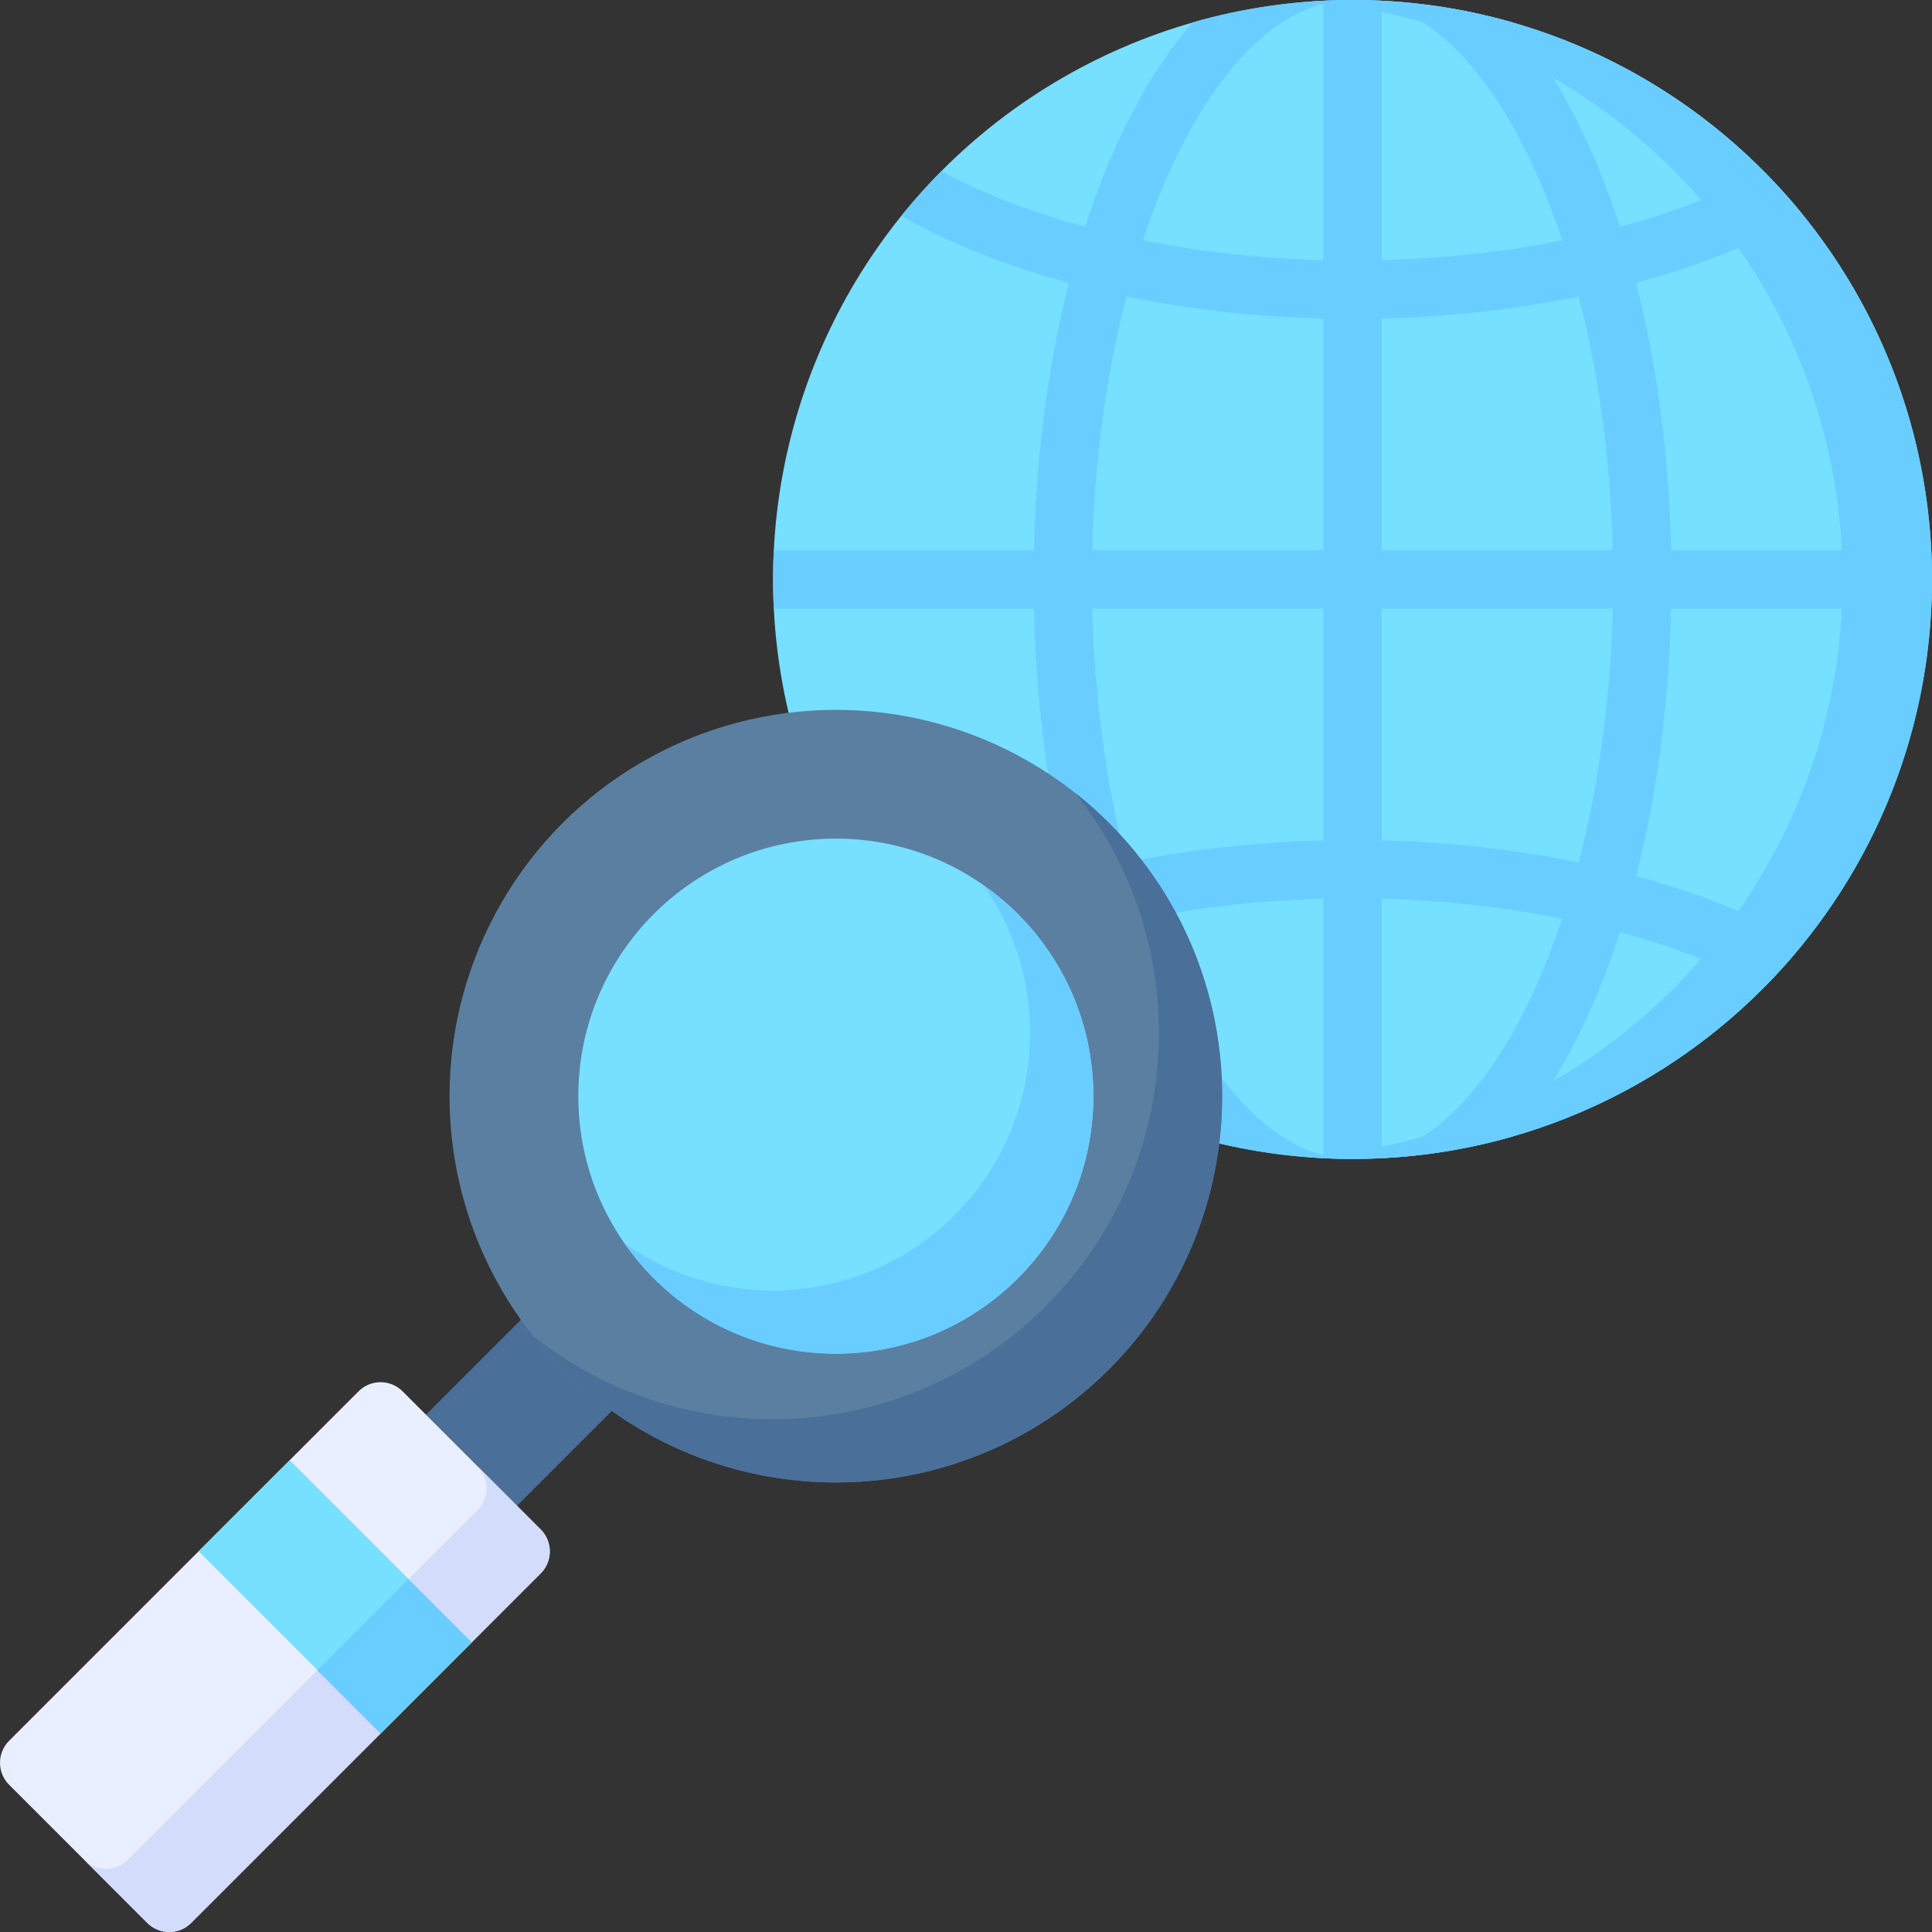 <svg id="Layer_1" enable-background="new 0 0 497.117 497.117" height="512" viewBox="0 0 497.117 497.117" width="512" xmlns="http://www.w3.org/2000/svg"><rect x="0" y="0" width="497.117" height="497.117" fill="#333333" stroke="none"/><g><g><circle cx="348.017" cy="149.1" fill="#77dfff" r="149.1"/><g fill="#69cdff"><path d="m348.017 0c-3.87 0-7.705.148-11.5.437 76.972 5.871 137.6 70.187 137.6 148.663s-60.628 142.791-137.6 148.663c3.795.289 7.63.437 11.5.437 82.346 0 149.1-66.754 149.1-149.1 0-82.346-66.754-149.1-149.1-149.1z"/><path d="m496.93 156.6c.123-2.485.187-4.985.187-7.5s-.064-5.016-.188-7.5h-66.946c-.528-24.337-3.62-47.739-9.009-68.833 15.56-4.211 29.756-9.771 41.834-16.519.433-.242.83-.522 1.194-.831-3.203-3.961-6.601-7.757-10.187-11.369-10.754 5.802-23.269 10.63-36.995 14.33-2.734-8.457-5.865-16.445-9.381-23.851-5.439-11.459-11.589-21.092-18.275-28.773-13.07-3.745-26.873-5.754-41.147-5.754-14.273 0-28.077 2.009-41.147 5.754-6.685 7.681-12.836 17.314-18.276 28.773-3.516 7.406-6.647 15.394-9.381 23.851-13.726-3.7-26.241-8.527-36.996-14.33-3.586 3.611-6.984 7.408-10.187 11.369.364.309.762.589 1.194.831 12.078 6.748 26.275 12.308 41.835 16.519-5.388 21.094-8.48 44.496-9.009 68.833h-66.947c-.123 2.485-.188 4.985-.188 7.5s.064 5.015.187 7.5h66.947c.528 24.337 3.62 47.74 9.009 68.834-15.559 4.211-29.755 9.771-41.833 16.518-.433.242-.831.522-1.195.831 3.203 3.961 6.601 7.757 10.187 11.368 10.754-5.802 23.269-10.629 36.996-14.329 2.734 8.457 5.865 16.445 9.381 23.851 5.44 11.459 11.591 21.092 18.276 28.773 13.07 3.745 26.874 5.754 41.147 5.754 14.274 0 28.077-2.009 41.148-5.754 6.685-7.681 12.836-17.314 18.276-28.773 3.516-7.406 6.647-15.394 9.381-23.851 13.726 3.7 26.241 8.527 36.996 14.329 3.589-3.614 6.989-7.413 10.194-11.378-.346-.286-.718-.55-1.124-.777-12.096-6.768-26.32-12.343-41.913-16.563 5.388-21.094 8.481-44.497 9.009-68.833zm-156.413 140.649c-18.825-4.909-35.564-27.989-46.464-60.894 14.683-2.941 30.373-4.691 46.464-5.107zm0-81.002c-17.526.434-34.661 2.382-50.702 5.684-5.073-19.61-8.206-41.854-8.759-65.331h59.461zm0-74.647h-59.461c.553-23.477 3.686-45.721 8.759-65.33 16.041 3.302 33.176 5.25 50.702 5.684zm0-74.648c-16.091-.415-31.781-2.166-46.464-5.106 10.9-32.905 27.639-55.986 46.464-60.895zm15-66.001c18.826 4.909 35.565 27.989 46.465 60.895-14.683 2.94-30.373 4.691-46.465 5.106zm0 296.298v-66.001c16.092.415 31.782 2.166 46.465 5.106-10.9 32.906-27.639 55.987-46.465 60.895zm50.703-75.319c-16.04-3.302-33.175-5.25-50.703-5.684v-59.646h59.462c-.553 23.477-3.686 45.721-8.759 65.33zm-50.703-80.33v-59.647c17.526-.434 34.662-2.382 50.703-5.684 5.073 19.61 8.206 41.853 8.759 65.33h-59.462z"/></g></g><g><path d="m106.667 347.484h52.8v33.133h-52.8z" fill="#4a6f99" transform="matrix(.707 -.707 .707 .707 -218.448 200.72)"/><circle cx="215.067" cy="282.05" fill="#5b7fa0" r="99.4"/><circle cx="215.067" cy="282.05" fill="#77dfff" r="66.267"/><path d="m37.887 494.774-35.544-35.544c-3.124-3.124-3.124-8.19 0-11.314l89.923-89.923c3.124-3.124 8.189-3.124 11.314 0l35.544 35.544c3.124 3.124 3.124 8.189 0 11.314l-89.923 89.923c-3.124 3.124-8.19 3.124-11.314 0z" fill="#e9efff"/><path d="m139.124 393.537-16.263-16.264c3.124 3.124 3.124 8.19 0 11.314l-89.924 89.923c-3.124 3.124-8.19 3.124-11.314 0l16.264 16.263c3.124 3.124 8.189 3.124 11.314 0l89.923-89.923c3.124-3.124 3.124-8.189 0-11.313z" fill="#d3dcfb"/><path d="m53.076 394.341h66.267v33.133h-66.267z" fill="#77dfff" transform="matrix(.707 .707 -.707 .707 315.806 59.393)"/><path d="m84.939 414.705h33.133v23h-33.133z" fill="#69cdff" transform="matrix(.707 -.707 .707 .707 -271.643 196.609)"/><path d="m285.354 211.763c-2.751-2.751-5.627-5.3-8.603-7.661 30.955 39.018 28.406 95.903-7.661 131.97s-92.952 38.616-131.97 7.661c2.361 2.976 4.91 5.852 7.661 8.603 38.818 38.818 101.755 38.818 140.573 0s38.818-101.755 0-140.573z" fill="#4a6f99"/><path d="m261.925 235.192c-2.775-2.775-5.744-5.234-8.849-7.414 18.148 25.852 15.69 61.762-7.414 84.866s-59.014 25.563-84.866 7.414c2.18 3.105 4.639 6.074 7.414 8.849 25.879 25.879 67.836 25.879 93.715 0s25.879-67.836 0-93.715z" fill="#69cdff"/></g></g></svg>